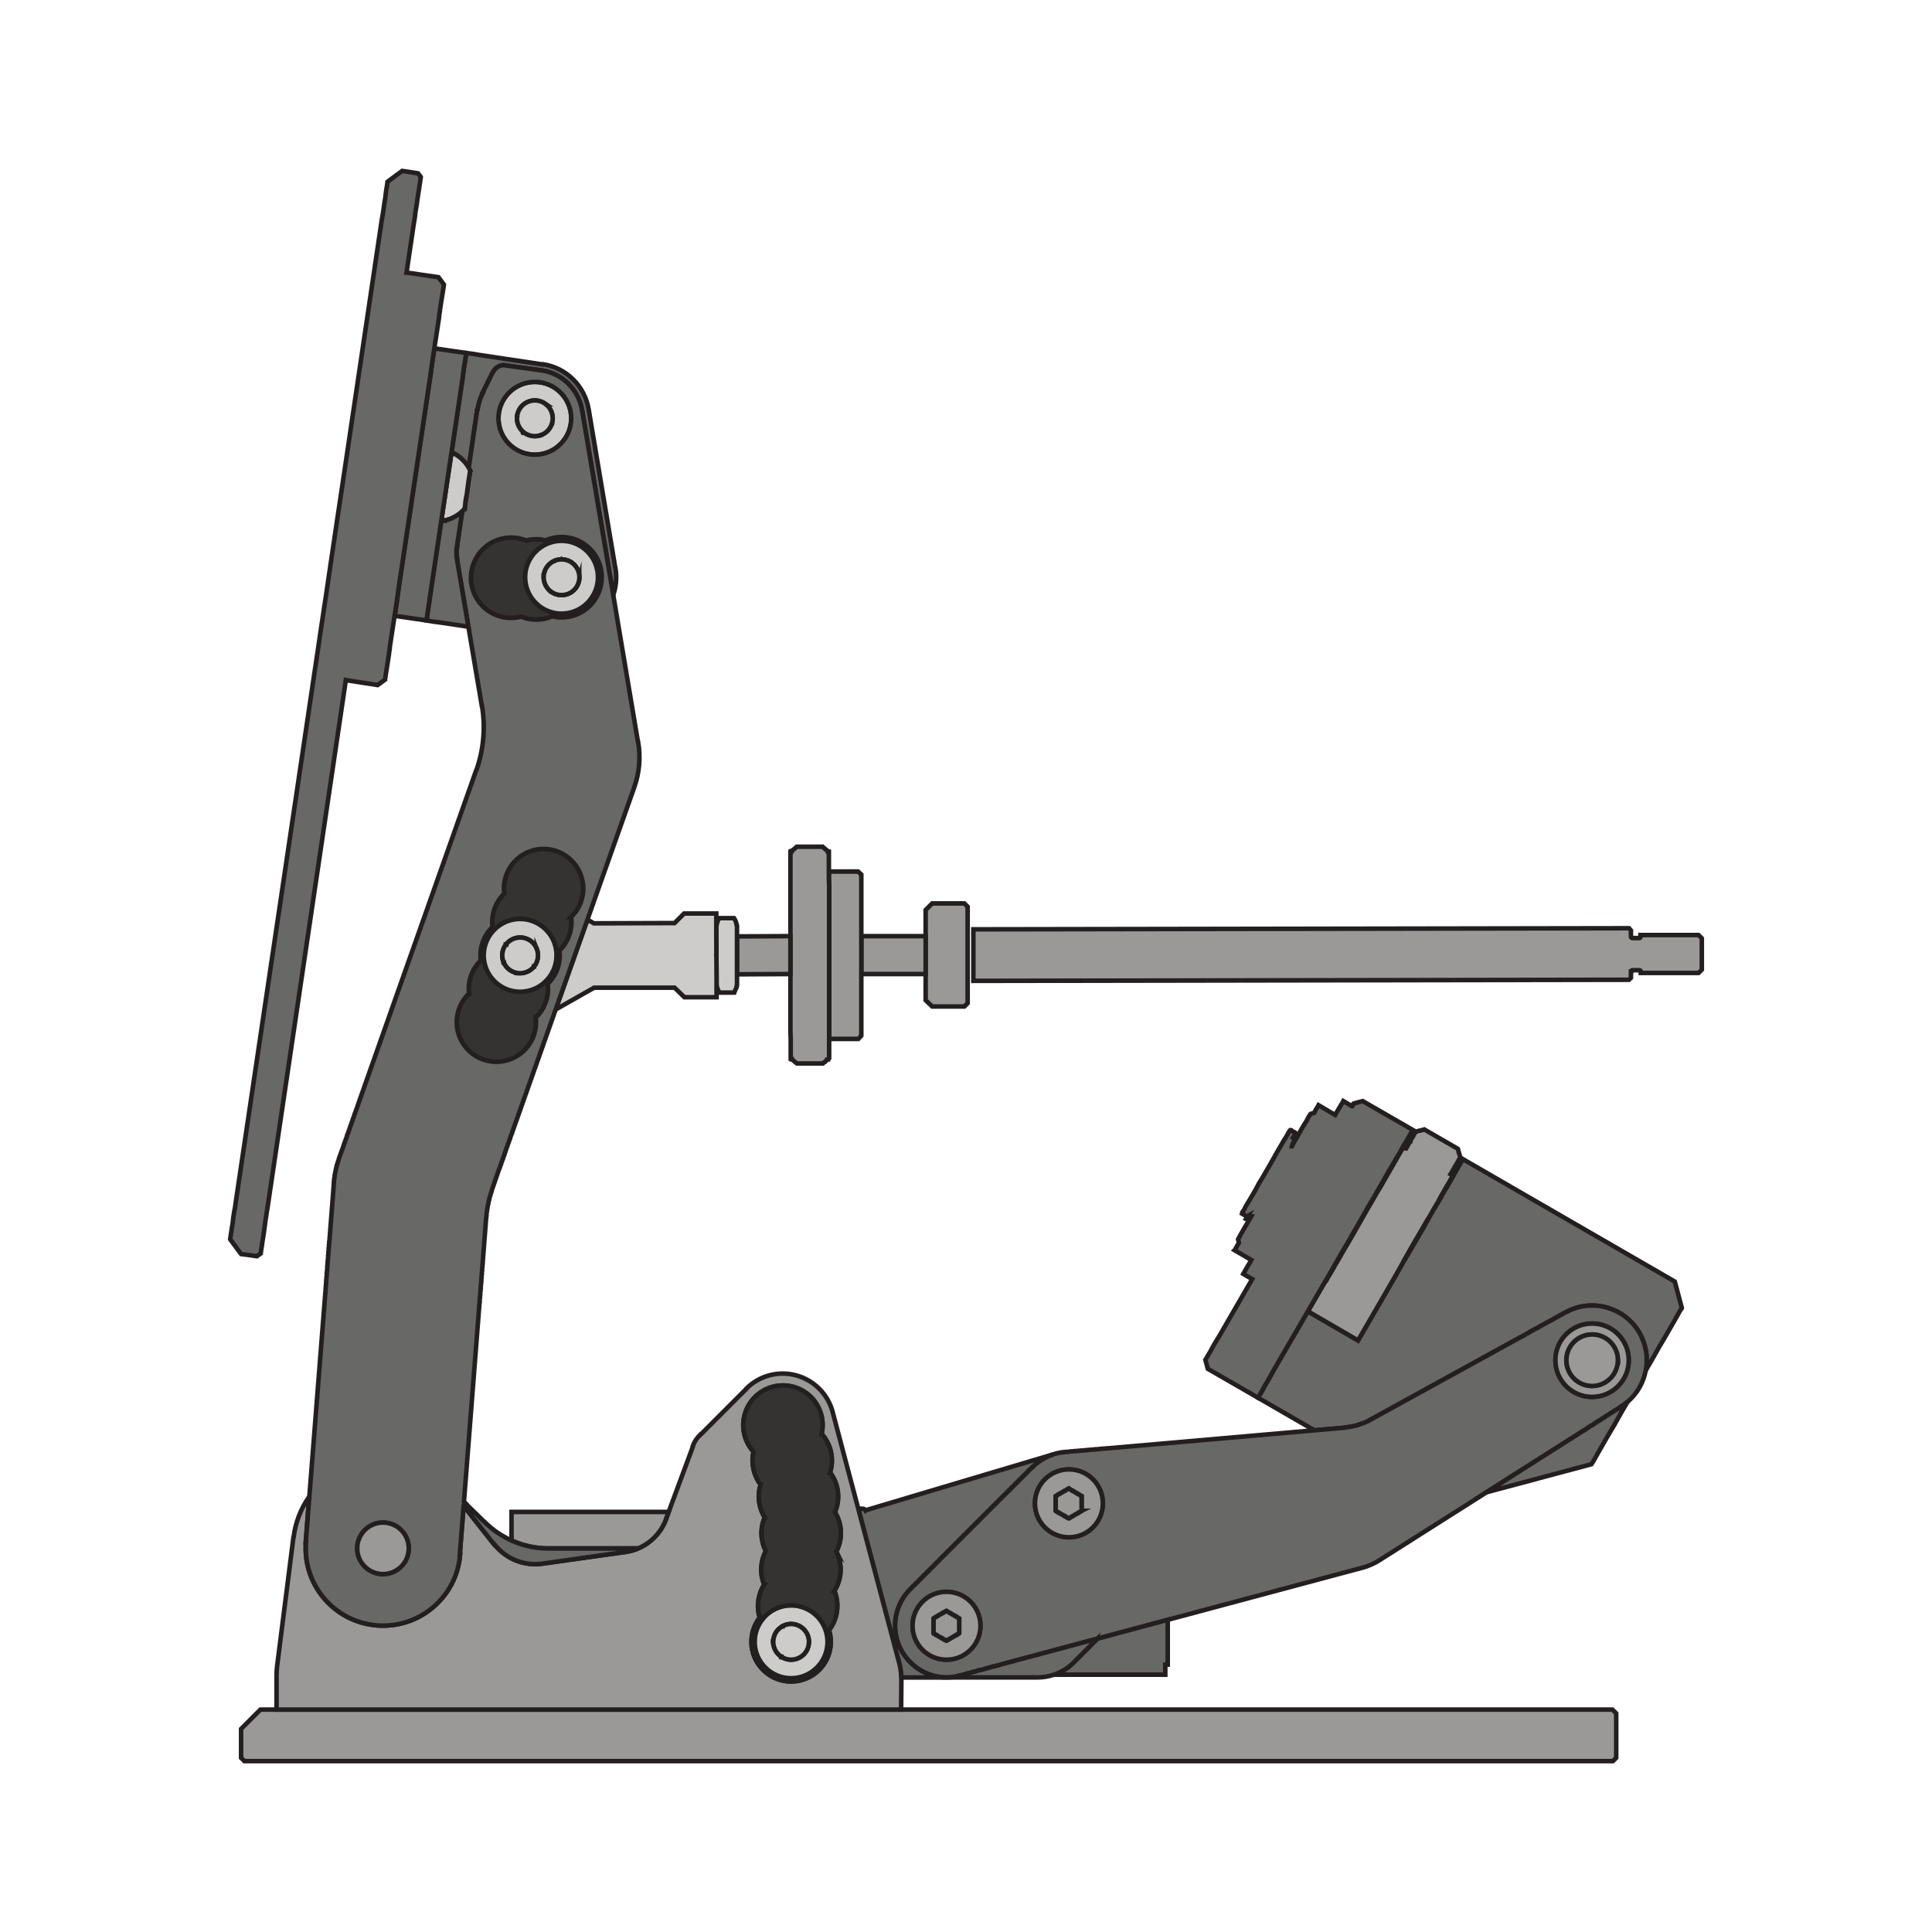 <?xml version="1.0" encoding="UTF-8"?>
<svg id="Layer_1" data-name="Layer 1" xmlns="http://www.w3.org/2000/svg" viewBox="0 0 425.2 425.2">
  <defs>
    <style>
      .cls-1 {
        fill: #343331;
      }

      .cls-1, .cls-2, .cls-3, .cls-4 {
        stroke: #231f20;
        stroke-miterlimit: 10;
      }

      .cls-2 {
        fill: #686866;
      }

      .cls-3 {
        fill: #cdccca;
      }

      .cls-4 {
        fill: #9a9998;
      }
    </style>
  </defs>
  <path class="cls-4" d="m374.54,213.29v.12l-.72.72h-12.72v-.36c-.02-.14-.13-.24-.27-.24h-1.59c-.14.02-.24.13-.24.27h-.06v1.41l-.42.42-144.3.24v-11.34l144.3-.24.42.48v1.4h0c.01.17.13.28.3.28h1.56c.11,0,.2-.06.24-.15v-.51h12.78l.72.72v6.78Z"/>
  <path class="cls-2" d="m342.86,289.79l-.24.12-.18.06-.18.12-.18.12-.24.12-.18.12-.24.12-.18.12-.18.06-.24.12-.18.12-.24.12-.24.12-.18.12-.24.12-.24.12-.18.12-.24.12-.24.12-.24.18-.24.12-.24.12-.24.12-.12.06-.12.06-.12.06-.06.06-.24.12-.24.12-.18.12-.18.12-.24.12-.18.12-.18.06-.18.12-.18.12-.18.12-.18.06-.18.12-.18.12-.18.06-33.18,18.24v.02c-.4.23-.83.43-1.26.61l-.06.03-.18.06-.18.06-.18.06-.18.06-.12.06-.18.06-.18.06-.18.06-.18.06-.18.06-.18.06h-.18l-.18.06-.18.06h-.12l-.13.04c-.49.09-.99.16-1.48.21l-.07.05-6.78.59v-.05l-12.36-7.14.06-.12.18-.3.3-.48.42-.72.48-.9.6-1.02.66-1.14.72-1.32,7.56-13.02.67.39.77.45,9.6,5.58,6.3-10.86,1.14-1.98,1.14-1.98,1-1.78.38-.68.96-1.62,1.2-2.04,1.2-2.04,1.14-1.98,1.08-1.98.42-.72.05-.09.61-1.05,1.08-1.74.42-.78.48-.9.9-1.5.84-1.44.59-1.07h0s.06-.13.06-.13l.66-1.08.48-.84.42-.72.3-.48.18-.3.06-.12,46.62,26.94,1.56,5.82-.06.12-.18.24-.3.48-.36.66-.48.84-.54.96-.66,1.14-.72,1.26-.84,1.44-.9,1.5-.9,1.62-.96,1.68-1.02,1.74h-.03c.44-2.33.19-4.8-.83-7.07-.18-.42-.4-.84-.64-1.25-1.6-2.7-4.09-4.55-6.89-5.38-2.99-.91-6.32-.65-9.26.97h.01s-.24.13-.24.13l-.18.06-.08.05-.1.07-.18.12-.18.12-.24.06-.18.12-.18.12-.18.12Z"/>
  <path class="cls-2" d="m361.38,294.48c1.02,2.27,1.27,4.74.83,7.07-.49,2.67-1.88,5.17-4.06,7.01-.41.34-.84.66-1.31.96h0s-.18.13-.18.13l-.18.12-.18.12-.18.12-.18.12-.18.12-.24.12-.18.12-.18.12-.18.12-.18.12-.18.12-.24.12-.18.12-.18.12-.18.12-.24.12-.18.12-.18.18-.24.12-.18.12-.18.12-.24.12-.18.18-.24.12-.24.12-.18.12-.24.18-.24.12-.24.18-.18.12-.24.18-.12.06-.12.06-.12.06-.12.06-.18.12-.07.05-.17.13-.18.12-.18.12-.18.12-.18.12-.18.12-.18.12-.18.06-.18.12-.18.12-.18.12-.18.12-.18.12-15.3,9.71-4.92,3.13-23.46,14.88v.02c-1.21.76-2.53,1.34-3.92,1.72h-.04l-42.73,11.44-15.47,4.15-2.76.73-18.36,4.92-.18.06-.18.06-.18.06-.18.06h-.18l-.18.06-.18.06-.18.06-.18.06h-.24l-.18.06-.18.06-.24.06-.18.06-.24.06-.18.06-.24.06-.18.06-.24.06-.18.06-.24.06-.18.06-.24.06h-.18l-.18.06-.24.06-.18.06-.18.06-.18.06-.24.06-.18.06h-.18l-.18.06-.18.06-.18.06-.18.06-.36.06-.36.12-.36.12-.36.06-.36.12-.34.06v.03c-.96.26-1.94.39-2.91.39h-.07c-1.93,0-3.82-.53-5.48-1.47-1.73-.98-3.21-2.42-4.26-4.23-.9-1.56-1.4-3.26-1.51-4.97-.2-3.18.93-6.38,3.29-8.75l.24-.2.24-.3.24-.24.3-.24.24-.3.3-.24.12-.12.12-.18.12-.12.18-.12.12-.18.12-.12.18-.12.12-.18.12-.12.18-.12.12-.18.18-.12.12-.18.12-.12.18-.18.18-.12.12-.18.18-.12.12-.18.18-.18.18-.12.12-.18.18-.12.12-.18.18-.12.12-.18.12-.12.18-.12.12-.18.12-.12.12-.12.18-.12.12-.12.12-.18.12-.12.12-.12,13.5-13.5.12-.12.12-.12.12-.12.18-.12.12-.18.12-.12.12-.12.18-.12.12-.18.12-.12.18-.12.12-.18.18-.12.12-.18.18-.12.12-.18.18-.18.18-.12.12-.18.18-.12.12-.18.18-.12.12-.18.18-.12.12-.18.18-.12.12-.18.12-.12.18-.12.12-.18.12-.12.18-.12.12-.18.12-.12.12-.12.18-.12.24-.3.3-.24.24-.3.24-.24.3-.24.13-.17.11-.13h.07c1.26-1.25,2.8-2.19,4.47-2.74l.26-.08c.75-.24,1.52-.39,2.31-.46v.02l.27-.04h.42l.36-.06.36-.06h.36l.36-.06h.6l.18-.06h.42l.18-.06h.6l.18-.06h.42l.24-.06h.42l.18-.06h.48l.24-.06h.42l.18-.06h.66l.18-.06h.36l.24-.06h.54l.18-.06h.36l45.54-3.97,6.78-.59.07-.05c.49-.05.99-.12,1.48-.21l.13-.04h.12l.18-.06.18-.06h.18l.18-.06.18-.06.18-.06.18-.06.18-.06.18-.06.12-.06.18-.06.18-.06.18-.06.18-.06.06-.03c.43-.18.86-.38,1.27-.61v-.02s33.17-18.24,33.17-18.24l.18-.06.18-.12.18-.12.18-.06.18-.12.18-.12.18-.12.18-.06.18-.12.24-.12.18-.12.18-.12.24-.12.24-.12.06-.06.12-.06.12-.06.12-.06.24-.12.24-.12.24-.12.24-.18.24-.12.24-.12.18-.12.24-.12.24-.12.18-.12.24-.12.24-.12.18-.12.24-.12.18-.06.18-.12.24-.12.18-.12.24-.12.18-.12.18-.12.18-.06.24-.12.18-.12.18-.12.18-.12.24-.06.18-.12.18-.12.1-.07.08-.05.18-.06.24-.12h-.01c2.94-1.63,6.27-1.89,9.26-.98,2.8.83,5.29,2.68,6.89,5.38.24.41.46.83.64,1.25Zm-10.99,12.95c4.46,0,8.07-3.61,8.07-8.07s-3.61-8.07-8.07-8.07-8.07,3.61-8.07,8.07,3.61,8.07,8.07,8.07Zm-107.67,23.43c0-4.13-3.34-7.47-7.47-7.47s-7.47,3.34-7.47,7.47,3.34,7.47,7.47,7.47,7.47-3.34,7.47-7.47Zm-26.94,26.94c0-4.13-3.34-7.47-7.47-7.47s-7.47,3.34-7.47,7.47,3.34,7.47,7.47,7.47,7.47-3.34,7.47-7.47Z"/>
  <path class="cls-4" d="m358.46,299.36c0,4.46-3.61,8.07-8.07,8.07s-8.07-3.61-8.07-8.07,3.61-8.07,8.07-8.07,8.07,3.61,8.07,8.07Zm-2.4.15v-.24h0c-.03-1.96-1.07-3.76-2.74-4.77-.06-.03-.12-.07-.18-.1,0,0-.01,0-.01-.01-1.71-.94-3.77-.94-5.48.01-.06.03-.12.06-.18.1,0,0-.01,0-.01,0-1.66,1.01-2.7,2.79-2.74,4.74v.2h0c.03,1.96,1.07,3.76,2.74,4.77.06.03.12.07.18.1h0c1.68.93,3.7.95,5.39.05.03-.02.06-.03.09-.05.06-.03.12-.06.18-.1h0l.02-.02c1.64-1,2.67-2.77,2.72-4.69Z"/>
  <path class="cls-2" d="m358.16,308.57l-1.02,1.74-.96,1.68-.9,1.62-.9,1.5-.84,1.44-.72,1.26-.66,1.14-.54.96-.48.84-.36.66-.3.48-.18.24-.06.12-23.1,6.18,4.92-3.13,15.3-9.71.18-.12.18-.12.18-.12.18-.12.18-.12.18-.06.18-.12.18-.12.18-.12.18-.12.18-.12.18-.12.17-.13.07-.05.18-.12.12-.06.12-.06.12-.06.12-.06.24-.18.18-.12.24-.18.24-.12.24-.18.18-.12.24-.12.24-.12.18-.18.24-.12.18-.12.18-.12.24-.12.18-.18.18-.12.24-.12.18-.12.18-.12.18-.12.24-.12.18-.12.18-.12.18-.12.18-.12.18-.12.24-.12.18-.12.18-.12.18-.12.18-.12.18-.12.18-.12h0c.47-.31.9-.63,1.31-.97h.01Z"/>
  <path class="cls-4" d="m356.06,299.47v.04c-.05,1.92-1.08,3.69-2.72,4.69l-.02.02h0c-.06.04-.12.07-.18.1-.03.02-.06.03-.09.05-1.69.9-3.71.88-5.39-.04h0s0-.01,0-.01c-.06-.03-.12-.07-.18-.1-1.67-1.01-2.71-2.81-2.74-4.76h0v-.21c.04-1.95,1.08-3.73,2.74-4.74,0,0,.01,0,.01,0,.06-.04.12-.07.18-.1,1.71-.95,3.77-.95,5.48-.01,0,.01.01.01.01.01.06.03.12.07.18.1,1.67,1.01,2.71,2.81,2.74,4.76h0v.21Z"/>
  <polygon class="cls-4" points="355.7 377.09 355.7 386.87 354.98 387.59 354.86 387.59 354.5 387.59 353.9 387.59 353.06 387.59 352.04 387.59 350.9 387.59 349.58 387.59 348.14 387.59 346.58 387.59 345.08 387.59 299.72 387.59 298.1 387.59 296.54 387.59 295.04 387.59 293.66 387.59 292.46 387.59 291.44 387.59 290.66 387.59 289.82 387.59 288.74 387.59 287.54 387.59 286.16 387.59 284.6 387.59 282.98 387.59 281.24 387.59 279.44 387.59 277.64 387.59 211.16 387.59 209.36 387.59 207.56 387.59 205.88 387.59 204.2 387.59 202.7 387.59 201.32 387.59 200.06 387.59 199.04 387.59 198.14 387.59 197.36 387.59 196.34 387.59 195.14 387.59 193.82 387.59 192.32 387.59 190.76 387.59 189.14 387.59 143.78 387.59 142.16 387.59 140.6 387.59 139.1 387.59 137.78 387.59 136.52 387.59 135.56 387.59 134.78 387.59 133.88 387.59 132.86 387.59 131.6 387.59 130.22 387.59 128.72 387.59 127.04 387.59 125.3 387.59 123.56 387.59 121.7 387.59 63.68 387.59 62.12 387.59 60.62 387.59 59.18 387.59 57.86 387.59 56.66 387.59 55.64 387.59 54.86 387.59 54.26 387.59 53.9 387.59 53.78 387.59 53.06 386.87 53.06 380.51 57.32 376.25 57.44 376.25 57.8 376.25 58.4 376.25 59.18 376.25 60.14 376.25 60.86 376.25 61.28 376.25 62.3 376.25 62.42 376.25 63.68 376.25 118.16 376.25 120.08 376.25 122 376.25 123.86 376.25 125.66 376.25 127.34 376.25 128.96 376.25 130.4 376.25 131.72 376.25 132.86 376.25 133.88 376.25 134.66 376.25 135.26 376.25 136.1 376.25 137.12 376.25 138.26 376.25 139.52 376.25 140.9 376.25 142.34 376.25 143.78 376.25 189.14 376.25 190.58 376.25 192.02 376.25 193.4 376.25 194.66 376.25 195.8 376.25 196.82 376.25 196.94 376.25 197.6 376.25 198.26 376.25 198.32 376.25 198.92 376.25 199.04 376.25 200.06 376.25 201.2 376.25 202.52 376.25 203.96 376.25 205.58 376.25 207.26 376.25 209.06 376.25 210.92 376.25 212.84 376.25 214.76 376.25 274.04 376.25 275.96 376.25 277.88 376.25 279.74 376.25 281.54 376.25 283.28 376.25 284.84 376.25 286.34 376.25 287.66 376.25 288.8 376.25 289.76 376.25 290.6 376.25 291.2 376.25 292.04 376.25 293 376.25 294.14 376.25 295.46 376.25 296.78 376.25 298.22 376.25 299.72 376.25 345.08 376.25 346.58 376.25 348.08 376.25 349.52 376.25 350.78 376.25 351.98 376.25 352.94 376.25 353.78 376.25 354.38 376.25 354.74 376.25 354.86 376.25 355.7 377.09"/>
  <polygon class="cls-4" points="321.2 254.03 321.38 254.75 321.32 254.87 321.08 255.23 320.72 255.89 320.24 256.73 320.22 256.76 320.18 256.79 320.18 256.83 320.17 256.85 319.64 257.75 319.24 258.42 319.81 258.77 319.81 258.78 319.76 258.83 319.58 259.13 319.28 259.61 318.92 260.27 318.44 261.05 317.9 262.01 317.24 263.15 316.95 263.69 316.94 263.69 316.52 264.47 315.68 265.85 314.89 267.26 314.84 267.35 314.42 268.07 313.88 268.97 312.92 270.65 311.9 272.39 310.88 274.13 309.86 275.93 308.84 277.73 308.46 278.41 307.46 280.19 306.32 282.17 305.18 284.15 298.88 295.01 289.28 289.43 288.51 288.98 287.84 288.59 291.74 281.87 291.85 281.87 291.86 281.87 292.28 281.09 293.12 279.71 293.96 278.21 294.92 276.59 295.88 274.91 296.9 273.17 297.92 271.43 298.94 269.63 299.96 267.83 300.98 266.03 302 264.29 302.96 262.61 303.92 261.05 304.76 259.55 305.6 258.11 306.32 256.85 306.98 255.71 307.52 254.75 308 253.91 308.36 253.31 308.66 252.83 308.84 252.53 308.9 252.47 309.44 252.77 309.45 252.77 309.86 252.05 310.34 251.15 310.4 251.15 310.4 251.09 310.4 251.03 310.94 250.19 311.24 249.59 311.48 249.23 311.54 249.11 312.26 248.87 312.38 248.87 312.56 248.81 312.68 248.81 312.86 248.75 312.98 248.69 313.16 248.69 313.34 248.63 313.46 248.57 320.84 252.83 320.9 253.01 320.96 253.19 320.96 253.31 321.02 253.49 321.08 253.61 321.08 253.79 321.14 253.91 321.2 254.03"/>
  <polygon class="cls-2" points="319.81 258.78 319.22 259.85 318.38 261.29 317.48 262.79 317 263.69 316.95 263.69 317.24 263.15 317.9 262.01 318.44 261.05 318.92 260.27 319.28 259.61 319.58 259.13 319.76 258.83 319.81 258.78"/>
  <polygon class="cls-2" points="314.42 268.07 313.34 270.05 312.2 272.03 311 274.07 309.8 276.11 308.84 277.73 309.86 275.93 310.88 274.13 311.9 272.39 312.92 270.65 313.88 268.97 314.42 268.07"/>
  <path class="cls-2" d="m310.94,248.69l-.06.12-.18.3-.3.48-.42.72-.48.9-.66,1.02-.66,1.26-.84,1.38-.9,1.56-.96,1.62-1.02,1.8-1.08,1.86-1.08,1.92-1.2,1.98-1.14,2.04-1.2,2.1-1.2,2.04-1.14,2.04-1.2,1.98-1.08,1.92-2.4,4.14-3.9,6.72-7.56,13.02-.72,1.32-.66,1.14-.6,1.02-.48.9-.42.72-.3.48-.18.3-.06.12-11.04-6.36-.54-1.98.06-.12.24-.36.3-.54.48-.78.54-1.02.66-1.14.78-1.26,7.25-12.54h0s-1.97-1.14-1.97-1.14l.06-.12.18-.3.3-.54.42-.72.54-.9.27-.49-3.69-2.15.06-.06.18-.3.3-.54.36-.66.05-.09-.17-.75.06-.12.18-.3.24-.48.42-.72.48-.84.6-1.02.72-1.2.19-.35h-.01s-.72.71-.72.71l-.42-.18.18-.3.16-.26c-.05.03-.1.03-.15,0v.02s-.99-.57-.99-.57l.03-.05c-.05-.03-.08-.09-.06-.16h-.01v-.06l.18-.3.3-.42.3-.66.48-.78.54-.9.6-1.02.66-1.14.66-1.26.78-1.26.72-1.26.78-1.32.72-1.26.66-1.2.66-1.14.6-1.02.54-.96.48-.72.36-.66.24-.42.18-.3.06-.06.02-.05c.03-.06.1-.08.17-.06v.05s.95.54.95.54l.05-.04c.07.04.09.13.05.21h-.04s-.06.13-.06.13l-.12.24-.3.48-.04.07.4.23v.12l-.06.06v.12l-.06.06v.12l-.06.06v.12l-.06.06v.06l-.06.06v.06l-.06.06v.12l-.06.06-.06.06v.12l-.06.06-.06.12-.06.12v.06h.01l.65-1.2.78-1.32h0s.66-1.2.66-1.2l.6-1.02.54-.84.36-.72.3-.48.18-.3.06-.06.78-.24h.02s.04-.06.04-.06l.36-.72.3-.48.18-.3.06-.12,3.66,2.16.3-.54.54-.9.42-.72.3-.48.18-.3.06-.12,1.92,1.14h.02s.16-.24.16-.24l.12-.3.06-.06,1.98-.54,11.04,6.36Z"/>
  <path class="cls-2" d="m257,356.51v9.84h-.54v2.22h-24.5c1.41-.47,2.72-1.23,3.85-2.23.19-.16.37-.32.54-.5v-.03s.19-.18.19-.18l4.98-4.98h0s15.47-4.16,15.47-4.16v.02Z"/>
  <path class="cls-2" d="m241.52,360.64h0s-4.98,4.99-4.98,4.99l-.18.18v.03c-.18.18-.36.34-.55.5-1.13,1-2.44,1.76-3.85,2.23-1.15.39-2.37.6-3.61.6h-20.02c.97,0,1.95-.13,2.92-.39v-.03s.33-.06.33-.06l.36-.12.36-.06.36-.12.36-.12.36-.06.18-.06.18-.06.18-.06.18-.06h.18l.18-.06.24-.06.18-.06.18-.06.18-.06.24-.06.18-.06h.18l.24-.06.18-.06.24-.06.18-.06.24-.06.18-.06.24-.06.18-.06.24-.06.18-.06.24-.06.18-.06.18-.06h.24l.18-.06.18-.06.18-.06.18-.06h.18l.18-.06.18-.06.18-.06.18-.06,18.36-4.92,2.76-.73Z"/>
  <path class="cls-4" d="m235.25,323.39c4.13,0,7.47,3.34,7.47,7.47s-3.34,7.47-7.47,7.47-7.47-3.34-7.47-7.47,3.34-7.47,7.47-7.47Zm2.79,9.12v-3.24l-.12-.06-.06-.06-.12-.06-.12-.06-.06-.06-.12-.06-.06-.06-.12-.06h-.06l-.06-.06-.12-.06-.06-.06-.18-.06-.18-.12-.12-.12-.18-.06-.12-.06-.06-.06-.06-.06h-.12l-.06-.06-.12-.06-.06-.06-.12-.06-.06-.06-.12-.06-.12-.06-.06-.06-.12.06-.12.06-.06.06-.12.06-.06.06-.12.06-.06.06-.12.06h-.06l-.12.06-.06.06-.06.06-.18.06-.18.12-.18.12-.12.06-.12.06-.06.06-.12.06h-.06l-.12.06-.06.06-.12.06-.06.06-.12.06-.06.06-.12.06-.04.02-.08.04v3.06h0v.18l.12.06h.02s.1.06.1.06l.06.06.12.06.06.06.12.06.06.06h.12l.06.06.12.06.06.06.12.06.12.06.18.12.18.06.18.12.06.06.06.06h.12l.06.06.12.06.06.06.12.06.06.06.12.06.06.06h.12l.12.06.06-.06h.12l.12-.06.06-.06.12-.06.06-.06.12-.06.06-.06.12-.06h.06l.06-.06.12-.06.18-.12.12-.06.18-.12.18-.06.06-.06.12-.06.06-.06.06-.06h.12l.06-.06.12-.06.06-.06.12-.06.12-.06.06-.06.12-.06Z"/>
  <path class="cls-4" d="m238.04,332.39v.12l-.12.06-.06.06-.12.06-.12.06-.06.06-.12.06-.06.06h-.12l-.06.06-.06.06-.12.06-.06.06-.18.06-.18.12-.12.06-.18.12-.12.06-.06.06h-.06l-.12.06-.06.06-.12.06-.06.06-.12.06-.06.06-.12.06h-.12l-.06.06-.12-.06h-.12l-.06-.06-.12-.06-.06-.06-.12-.06-.06-.06-.12-.06-.06-.06h-.12l-.06-.06-.06-.06-.18-.12-.18-.06-.18-.12-.12-.06-.12-.06-.06-.06-.12-.06-.06-.06h-.12l-.06-.06-.12-.06-.06-.06-.12-.06-.06-.06-.1-.05h-.01s-.03-.05-.05-.08h0c-.03-.06-.06-.11-.08-.16h0v-2.95c.02-.06.05-.11.08-.16l.04-.02.12-.06.06-.06.12-.06.06-.06.12-.06.06-.06.12-.06h.06l.12-.06.06-.06.12-.06.12-.06.18-.12.18-.12.18-.06.06-.06.06-.06.12-.06h.06l.12-.06.06-.06.12-.06.06-.06.12-.06.06-.06.12-.06.12-.06.06.06.12.06.12.06.06.06.12.06.06.06.12.06.06.06h.12l.06.06.06.06.12.06.18.06.12.12.18.12.18.06.06.06.12.06.06.06h.06l.12.06.06.06.12.06.06.06.12.06.12.06.06.06.12.06v3.12Z"/>
  <path class="cls-2" d="m190.49,332.39l41.23-12.28c-1.67.55-3.21,1.49-4.47,2.75h-.07s-.11.12-.11.12l-.13.17-.3.24-.24.24-.24.3-.3.24-.24.3-.18.12-.12.12-.12.12-.12.18-.18.12-.12.12-.12.18-.18.12-.12.12-.12.18-.18.12-.12.18-.18.12-.12.18-.18.12-.12.18-.18.12-.12.18-.18.12-.18.18-.12.18-.18.12-.12.18-.18.12-.12.18-.18.12-.12.12-.12.18-.18.12-.12.12-.12.12-.12.18-.18.12-.12.12-.12.12-.12.12-13.5,13.5-.12.12-.12.12-.12.18-.12.12-.18.12-.12.12-.12.12-.12.18-.18.12-.12.12-.12.18-.18.12-.12.18-.18.12-.12.18-.18.12-.18.18-.12.18-.18.12-.12.18-.18.12-.18.18-.12.12-.12.18-.18.12-.12.18-.18.12-.12.12-.12.18-.18.12-.12.12-.12.18-.18.12-.12.12-.12.18-.12.12-.3.24-.24.3-.3.24-.24.24-.24.3-.24.2c-2.36,2.37-3.49,5.57-3.29,8.75.11,1.71.61,3.41,1.51,4.97,1.05,1.81,2.53,3.25,4.26,4.23,1.66.94,3.55,1.46,5.48,1.47h-9.91c-.01-.48-.05-.97-.11-1.44-.1-.73-.24-1.46-.43-2.17h-.03s-8.32-31.38-8.32-31.38l-.36-1.37-.02-.06-.19-.72h1c.25,0,.48.14.6.36Z"/>
  <path class="cls-4" d="m208.31,350.33c4.13,0,7.47,3.34,7.47,7.47s-3.34,7.47-7.47,7.47-7.47-3.34-7.47-7.47,3.34-7.47,7.47-7.47Zm2.79,9.12v-3.24l-.12-.06-.06-.06-.12-.06-.06-.06-.12-.06-.06-.06-.12-.06-.06-.06-.12-.06h-.06l-.12-.06-.06-.06-.18-.12-.18-.06-.12-.12-.18-.06-.06-.06-.12-.06-.06-.06-.12-.06h-.06l-.12-.06-.06-.06-.12-.06-.06-.06-.12-.06-.06-.06-.12-.06-.12.06-.06.06-.12.06-.12.06-.06.06-.12.06-.06.06h-.12l-.06.06-.06.06-.12.06-.06.06-.18.06-.18.12-.18.06-.12.12-.12.06-.06.06h-.06l-.12.06-.06.06-.12.06-.06.06-.12.06-.06.06-.12.06-.12.06-.06.06v3.18h0v.06l.06.06h.02s.1.06.1.06l.12.06.06.06.12.06.06.06h.12l.06.06.12.06.06.06.06.06.12.06.12.06.18.12.18.06.18.12.06.06.12.06h.06l.06.06.12.06.06.06.12.06.06.06.12.06h.12l.06.06.12.06.12-.06.06-.06h.12l.06-.06.12-.06.06-.06.12-.06.06-.06.12-.06h.06l.12-.06.06-.06.18-.12.12-.06.18-.12.18-.06.06-.06.12-.06.06-.06.12-.06.06-.06h.12l.06-.06.12-.06.06-.06.12-.06.06-.06.12-.06Z"/>
  <polygon class="cls-4" points="212.96 220.73 212.96 220.79 212.24 221.51 205.16 221.51 203.72 220.13 203.72 220.01 203.72 219.65 203.72 219.05 203.72 218.21 203.72 217.19 203.72 216.05 203.72 214.67 203.72 214.37 203.72 213.23 203.72 211.73 203.72 210.17 203.72 208.61 203.72 207.11 203.72 206.03 203.72 205.67 203.72 204.35 203.72 203.15 203.72 202.19 203.72 201.35 203.72 200.75 203.72 200.39 203.72 200.27 205.16 198.83 212.24 198.83 212.96 199.55 212.96 199.67 212.96 199.97 212.96 200.51 212.96 201.23 212.96 201.89 212.96 202.13 212.96 203.21 212.96 204.41 212.96 205.79 212.96 207.17 212.96 208.67 212.96 210.17 212.96 211.67 212.96 213.17 212.96 214.61 212.96 215.93 212.96 217.13 212.96 218.21 212.96 219.11 212.96 219.83 212.96 220.37 212.96 220.73"/>
  <path class="cls-4" d="m211.1,359.33v.12l-.12.06-.06.06-.12.06-.06.06-.12.06-.06.06h-.12l-.06.06-.12.06-.06.06-.12.06-.06.06-.18.06-.18.12-.12.06-.18.12-.06.06-.12.06h-.06l-.12.06-.06.06-.12.06-.06.06-.12.06-.06.06h-.12l-.06.06-.12.06-.12-.06-.06-.06h-.12l-.12-.06-.06-.06-.12-.06-.06-.06-.12-.06-.06-.06h-.06l-.12-.06-.06-.06-.18-.12-.18-.06-.18-.12-.12-.06-.12-.06-.06-.06-.06-.06-.12-.06-.06-.06h-.12l-.06-.06-.12-.06-.06-.06-.12-.06-.1-.05h-.01s-.03-.05-.05-.08h0s-.02-.03-.02-.04h0v-3.19l.06-.06.12-.06.12-.06.06-.06.12-.06.06-.06.12-.06.06-.06.12-.06h.06l.06-.06.12-.06.12-.12.18-.06.18-.12.18-.06.06-.06.12-.06.06-.06.06-.06h.12l.06-.06.12-.06.06-.06.12-.06.12-.06.06-.06.12-.06.12.06.06.06.12.06.06.06.12.06.06.06.12.06h.06l.12.06.06.06.12.06.06.06.18.06.12.12.18.06.18.12.06.06.12.06h.06l.12.06.06.06.12.06.06.06.12.06.06.06.12.06.06.06.12.06v3.12Z"/>
  <polygon class="cls-4" points="203.72 213.23 203.72 214.37 189.56 214.37 189.56 214.13 189.56 212.21 189.56 210.23 189.56 208.25 189.56 206.27 189.56 206.03 203.72 206.03 203.72 207.11 203.72 208.61 203.72 210.17 203.72 211.73 203.72 213.23"/>
  <polygon class="cls-4" points="189.56 227.81 189.56 227.93 188.9 228.65 182.48 228.65 182.48 228.59 182.48 227.09 182.48 225.41 182.48 223.55 182.48 221.57 182.48 219.47 182.48 217.25 182.48 214.91 182.48 212.57 182.48 210.23 182.48 207.83 182.48 205.49 182.48 203.21 182.48 200.99 182.48 198.89 182.48 196.91 182.48 195.05 182.42 193.37 182.42 191.87 182.42 191.81 188.84 191.81 189.56 192.47 189.56 192.59 189.56 192.95 189.56 193.49 189.56 194.27 189.56 195.23 189.56 196.37 189.56 197.69 189.56 199.13 189.56 200.81 189.56 202.49 189.56 204.35 189.56 206.03 189.56 206.27 189.56 208.25 189.56 210.23 189.56 212.21 189.56 214.13 189.56 214.37 189.56 216.05 189.56 217.91 189.56 219.65 189.56 221.27 189.56 222.71 189.56 224.09 189.56 225.23 189.56 226.19 189.56 226.91 189.56 227.51 189.56 227.81"/>
  <path class="cls-4" d="m198.35,369.17c-.01-.48-.05-.97-.11-1.44-.1-.73-.24-1.46-.43-2.17h-.03s-8.32-31.38-8.32-31.38l-.36-1.37-.02-.06-.19-.72-3.61-13.61-1.93-7.3-.09-.33v-.03c-1.04-3.91-4.1-6.99-8.01-8.06-3.92-1.07-8.09.03-10.96,2.88v.05s-10.19,10.2-10.19,10.2l-.04-.04c-.73.72-1.28,1.59-1.62,2.54l.04.08-5.32,14.34-.56,1.5h.03c-1.1,3.01-3.39,5.37-6.26,6.56-.88.38-1.81.63-2.78.77h-.05s-4.68.65-4.68.65l-13.54,1.91s-.05.01-.08.01c-3.98.52-7.96-1.11-10.44-4.29l-.06.03-2.94-3.72h0s-3.78-4.8-3.78-4.8l-.16,2.1-.68,8.64h.07c-.75,9.36-8.93,16.34-18.28,15.61-9.37-.73-16.37-8.92-15.64-18.28h-.05l.55-7.02.24-3.07c-1.86,2.66-3.05,5.72-3.45,8.94l-.04.04-3.59,28.33s0,.03-.01.05c-.08.68-.12,1.38-.12,2.07v7.47h137.46l.06-6.33c0-.25-.01-.5-.03-.75Zm-14.29-27.67c1.39,2.75,1.23,6.04-.44,8.63h.02c1.17,2.9.71,6.18-1.19,8.64h.01c1.21,3.97-.52,8.23-4.15,10.22s-8.16,1.16-10.84-1.99c-2.68-3.12-2.79-7.7-.29-10.97.01-.01.02-.03.03-.04h-.01c-.75-2.46-.38-5.11,1-7.26h-.02c-.97-2.4-.83-5.09.37-7.37-1.17-2.29-1.27-4.98-.27-7.35h.05v-.02c-1.36-2.17-1.7-4.81-.92-7.25v-.03h-.03c-1.54-2.05-2.1-4.67-1.55-7.17,0,0,.01-.03.01-.04h-.01c-2.77-3.08-3.01-7.68-.56-11.02,2.45-3.34,6.9-4.5,10.67-2.78,2.57,1.17,4.33,3.46,4.9,6.08.27,1.22.27,2.51-.02,3.8h.01s.01.02.02.03c.91,1.01,1.56,2.21,1.91,3.48.45,1.61.43,3.35-.09,5h.03c1.87,2.49,2.28,5.79,1.08,8.66l-.05.02h0c1.65,2.65,1.77,5.95.32,8.71t.01.02Z"/>
  <path class="cls-1" d="m183.73,332.78c1.65,2.64,1.77,5.94.32,8.7t.01.02c1.39,2.75,1.23,6.04-.44,8.63h.02c1.17,2.9.71,6.18-1.19,8.64h.01c1.21,3.97-.52,8.23-4.15,10.22s-8.16,1.16-10.84-1.99c-2.68-3.12-2.79-7.7-.29-10.97.01-.01.02-.03.03-.04h-.01c-.75-2.46-.38-5.11,1-7.26h-.02c-.97-2.4-.83-5.09.37-7.37-1.17-2.29-1.27-4.98-.27-7.35h.05v-.02c-1.36-2.17-1.7-4.81-.92-7.25v-.03h-.03c-1.54-2.05-2.1-4.67-1.55-7.17,0-.01,0-.03,0-.04h0c-2.77-3.08-3.01-7.68-.56-11.02s6.9-4.5,10.67-2.78c2.57,1.17,4.33,3.46,4.9,6.08.27,1.22.27,2.51-.02,3.8h.01s0,.02.02.03c.91,1.01,1.56,2.21,1.91,3.48.45,1.61.43,3.35-.09,5h.03c1.87,2.49,2.28,5.79,1.08,8.66l-.05.02h0Zm-1.61,28.56c0-.93-.16-1.83-.46-2.66-.44-1.26-1.19-2.38-2.16-3.26-1.42-1.3-3.31-2.09-5.39-2.09-1.05,0-2.06.2-2.97.58-1.23.48-2.31,1.27-3.15,2.27-1.18,1.39-1.89,3.19-1.89,5.16,0,4.42,3.59,8.01,8.01,8.01s8.01-3.59,8.01-8.01Z"/>
  <polygon class="cls-4" points="182.48 232.79 182.48 232.91 182.42 232.97 182.36 233.03 182.3 233.03 182.24 233.09 182.24 233.15 182.18 233.15 182.12 233.21 182.06 233.21 182.06 233.27 182 233.33 181.88 233.39 181.76 233.51 181.64 233.63 181.52 233.75 181.34 233.81 181.22 233.93 181.1 234.05 175.4 234.05 175.28 233.93 175.16 233.87 174.98 233.75 174.86 233.63 174.74 233.51 174.62 233.39 174.5 233.33 174.44 233.27 174.38 233.21 174.32 233.15 174.26 233.15 174.26 233.09 174.2 233.09 174.14 233.03 174.08 232.97 174.02 232.97 174.02 232.91 174.02 232.79 174.02 232.43 174.02 231.77 174.02 230.93 174.02 229.85 174.02 228.59 173.96 227.09 173.96 225.41 173.96 223.55 173.96 221.57 173.96 219.47 173.96 217.25 173.96 214.97 173.96 214.37 173.96 212.57 173.96 210.23 173.96 207.83 173.96 206.03 173.96 205.49 173.96 203.21 173.96 200.99 173.96 198.89 173.96 196.91 173.96 195.05 173.96 193.37 173.96 191.87 173.96 190.61 173.96 189.53 173.96 188.63 173.96 188.03 173.96 187.67 173.96 187.55 173.96 187.49 174.02 187.49 174.08 187.43 174.14 187.37 174.2 187.37 174.2 187.31 174.26 187.31 174.32 187.25 174.38 187.19 174.44 187.13 174.56 187.01 174.68 186.95 174.8 186.83 174.92 186.71 175.1 186.59 175.22 186.47 175.34 186.35 181.04 186.35 181.16 186.47 181.28 186.59 181.46 186.71 181.58 186.83 181.7 186.95 181.82 187.01 181.94 187.13 182 187.19 182.06 187.25 182.12 187.25 182.18 187.31 182.18 187.37 182.24 187.37 182.3 187.43 182.36 187.43 182.36 187.49 182.42 187.49 182.42 187.55 182.42 187.67 182.42 188.03 182.42 188.63 182.42 189.47 182.42 190.55 182.42 191.81 182.42 191.87 182.42 193.37 182.48 195.05 182.48 196.91 182.48 198.89 182.48 200.99 182.48 203.21 182.48 205.49 182.48 207.83 182.48 210.23 182.48 212.57 182.48 214.91 182.48 217.25 182.48 219.47 182.48 221.57 182.48 223.55 182.48 225.41 182.48 227.09 182.48 228.59 182.48 228.65 182.48 229.85 182.48 230.93 182.48 231.77 182.48 232.43 182.48 232.79"/>
  <path class="cls-3" d="m181.66,358.68c.3.83.46,1.73.46,2.66,0,4.42-3.59,8.01-8.01,8.01s-8.01-3.59-8.01-8.01c0-1.97.71-3.77,1.89-5.16.84-1,1.92-1.79,3.15-2.27.91-.38,1.92-.58,2.97-.58,2.08,0,3.97.79,5.39,2.09.97.88,1.72,2,2.16,3.26Zm-3.63,2.75s.01-.06.01-.09c0-1.37-.72-2.65-1.9-3.35-.02-.02-.05-.04-.07-.05-1.18-.69-2.63-.71-3.83-.05h-.02s-.05.03-.07.05h-.01s-.04.01-.04.01l-.04.05h-.01s-.01,0-.02.02c-1.09.67-1.77,1.83-1.84,3.1h-.01v.19h-.06v.06l.06.06v.12h.01v.02c.07,1.22.71,2.34,1.73,3.01v.03h.04s.01.02.02.02v.04h.06v.06h.06l.06.06h.09c1.16.64,2.56.64,3.73,0h.02s.05-.03.07-.05h.01c1.19-.69,1.93-1.95,1.95-3.31Z"/>
  <path class="cls-3" d="m178.04,361.34s0,.06-.01.09c-.02,1.36-.76,2.62-1.95,3.31h-.01s-.05.03-.07.04c0,.01-.01.01-.02.01-1.17.64-2.57.64-3.73,0-.03-.01-.07-.03-.1-.05-.04-.02-.07-.04-.11-.07-.02,0-.04-.02-.06-.04v-.02h-.02s-.03,0-.04-.03c-1.02-.67-1.66-1.79-1.73-3.01h0s-.01-.06-.01-.08v-.3s0-.05.01-.07c.07-1.27.75-2.43,1.84-3.1.01-.01.01-.02.02-.01h.01s.05-.05.08-.06h.08v-.05s.01-.01.02-.01c1.2-.66,2.65-.64,3.83.05.02.01.05.03.07.05,1.18.7,1.9,1.98,1.9,3.35Z"/>
  <polygon class="cls-4" points="173.96 212.57 173.96 214.37 162.2 214.43 162.2 213.77 162.2 212.69 162.2 211.49 162.2 210.95 162.2 210.71 162.2 210.47 162.2 210.23 162.2 209.99 162.2 209.75 162.2 209.51 162.2 209.03 162.2 207.83 162.2 206.69 162.2 206.09 173.96 206.03 173.96 207.83 173.96 210.23 173.96 212.57"/>
  <polygon class="cls-3" points="162.2 216.71 162.2 216.83 162.14 216.95 162.14 217.13 162.08 217.25 162.08 217.37 162.02 217.49 161.96 217.61 161.9 217.73 161.84 217.85 161.78 218.03 161.72 218.15 161.66 218.27 161.6 218.45 158.3 218.45 158.24 218.27 158.18 218.15 158.1 218.07 158.03 217.93 158 217.85 157.94 217.73 157.94 217.61 157.88 217.49 157.82 217.37 157.76 217.25 157.76 217.13 157.76 217.01 157.7 216.89 157.7 216.77 157.7 216.65 157.7 216.53 157.7 216.41 157.7 216.29 157.7 216.17 157.7 216.05 157.7 215.93 157.7 215.15 157.67 210.6 157.67 209.88 157.64 205.31 157.64 204.35 157.64 204.23 157.64 204.11 157.64 203.99 157.64 203.87 157.7 203.75 157.7 203.63 157.7 203.51 157.76 203.39 157.76 203.27 157.82 203.15 157.82 203.03 157.88 202.91 157.94 202.73 158 202.61 158.06 202.49 158.12 202.37 158.12 202.36 158.3 202.07 161.54 202.07 161.72 202.36 161.72 202.37 161.78 202.49 161.84 202.61 161.9 202.73 161.96 202.91 162.02 203.03 162.02 203.15 162.08 203.27 162.08 203.39 162.14 203.51 162.14 203.63 162.2 203.75 162.2 203.87 162.2 203.99 162.2 204.11 162.2 204.23 162.2 204.35 162.2 204.47 162.2 204.83 162.2 205.67 162.2 206.09 162.2 206.69 162.2 207.83 162.2 209.03 162.2 209.51 162.2 209.75 162.2 209.99 162.2 210.23 162.2 210.47 162.2 210.71 162.2 210.95 162.2 211.49 162.2 212.69 162.2 213.77 162.2 214.43 162.2 214.79 162.2 215.69 162.2 215.93 162.2 216.05 162.2 216.17 162.2 216.29 162.2 216.41 162.2 216.53 162.2 216.59 162.2 216.71"/>
  <polygon class="cls-3" points="157.7 219.35 157.7 219.47 150.62 219.47 148.46 217.37 130.76 217.37 122.3 222.17 122.28 222.16 122.36 221.93 122.76 220.82 125.12 214.14 127.72 206.8 128.81 203.71 129.28 202.38 130.7 203.21 148.46 203.15 150.56 201.05 157.64 201.05 157.64 201.17 157.64 201.53 157.64 202.19 157.64 203.03 157.64 203.15 157.64 203.87 157.64 203.99 157.64 204.11 157.64 204.23 157.64 204.35 157.64 205.31 157.67 209.88 157.64 209.99 157.64 210.23 157.64 210.47 157.67 210.6 157.7 215.15 157.7 215.93 157.7 216.05 157.7 216.17 157.7 216.29 157.7 216.41 157.7 216.53 157.7 216.65 157.7 216.77 157.7 216.89 157.7 217.31 157.7 217.43 157.7 218.33 157.7 218.93 157.7 219.35"/>
  <path class="cls-4" d="m147.16,332.75l-.56,1.5h.03c-1.1,3.01-3.39,5.37-6.26,6.56v-.02h-19.69c-2.82,0-5.58-.61-8.1-1.74h0v-6.3h34.58Z"/>
  <path class="cls-2" d="m140.36,340.79v.02c-.87.38-1.8.63-2.77.77h-.05s-4.68.65-4.68.65l-13.54,1.91s-.05.01-.08.01c-3.98.52-7.96-1.11-10.44-4.29l-.06.03-2.94-3.72h0s-3.78-4.8-3.78-4.8l.45-.46,2.1,2.05.37.35.6.6h0l1.03,1,.23.23.02-.02c.75.74,1.56,1.41,2.41,2.01.67.47,1.36.9,2.08,1.28.41.23.83.44,1.26.63h0c2.52,1.14,5.28,1.75,8.1,1.75h19.68Z"/>
  <path class="cls-2" d="m135.45,125.05c.33,1.94.17,3.94-.45,5.81h-.05s-.96-5.67-.96-5.67l-5.87-34.84c-.76-4.55-4.28-8.14-8.84-8.82l-7.84-1.08-.65-.1c-.97.08-1.84.66-2.29,1.56l-.06.04-2.22,4.5.04.02c-.58,1.17-.96,2.42-1.16,3.71l-.08.05-1.86,12.72c-.33-.59-.74-1.14-1.21-1.61-.38-.41-.81-.76-1.27-1.07-.21-.14-.42-.27-.64-.39h0s-.7-.11-.7-.11l2.5-16.74.06-.72.12-.66.06-.6.42-2.52.06-.48.06-.24v-.12l1.38.18,1.44.24,13.98,2.1.06-.05c5.16.77,9.22,4.81,10.08,9.95l5.87,34.94h.02Z"/>
  <path class="cls-1" d="m132.3,125.48c.37,2.06,0,4.24-1.13,6.13-1.98,3.29-5.87,4.93-9.61,4.04h-.05c-2.17.94-4.64.96-6.83.07h0s-.04.02-.06.02c-3.71.93-7.59-.64-9.62-3.87-.68-1.09-1.11-2.28-1.28-3.49-.33-2.43.35-4.95,2-6.92,2.47-2.93,6.54-3.95,10.1-2.5h0c1.37-.37,2.82-.38,4.2-.05h.07c3.53-1.52,7.64-.59,10.17,2.31,1.08,1.24,1.77,2.72,2.04,4.26Zm-.7,1.56c0-4.42-3.59-8.01-8.01-8.01-1.26,0-2.44.29-3.5.8-1.53.75-2.79,1.97-3.58,3.48-.59,1.11-.93,2.38-.93,3.73,0,1.77.58,3.4,1.55,4.73,1.04,1.43,2.55,2.49,4.29,2.98.69.2,1.42.3,2.17.3,4.42,0,8.01-3.59,8.01-8.01Z"/>
  <path class="cls-3" d="m123.59,119.03c4.42,0,8.01,3.59,8.01,8.01s-3.59,8.01-8.01,8.01c-.75,0-1.48-.1-2.17-.3-1.74-.49-3.25-1.55-4.29-2.98-.97-1.33-1.55-2.96-1.55-4.73,0-1.35.34-2.62.93-3.73.79-1.51,2.05-2.73,3.58-3.48,1.06-.51,2.24-.8,3.5-.8Zm3.89,8.59c.2-1.39-.35-2.78-1.45-3.66-.02-.01-.03-.03-.05-.04-1.08-.84-2.55-1.04-3.83-.54l-.06.03h-.03l-.02.02s-.05.02-.07.04h-.03c-1.14.53-1.96,1.57-2.2,2.8l-.02.02v.06l-.06.06v.3h.01c-.09,1.24.39,2.44,1.31,3.26v.04l.06.06h.06v.06l.06.06h.09s.05.05.08.06c1.04.74,2.4.92,3.61.48l.09-.03c1.27-.5,2.18-1.62,2.42-2.96.02-.04.02-.08.03-.12Z"/>
  <path class="cls-1" d="m127.06,190.98c1.44,2.32,1.67,5.1.78,7.54-.44,1.23-1.16,2.37-2.15,3.32l.02.02v.03c.17,1.38,0,2.77-.46,4.04-.45,1.23-1.16,2.35-2.12,3.27.02.12.03.23.03.35l-.7.06c-.02-.21-.05-.42-.08-.63-.22-1.37-.79-2.62-1.61-3.66-1.47-1.87-3.74-3.07-6.3-3.07-.65,0-1.28.08-1.88.22-1.31.32-2.48.95-3.45,1.81h0c-1.65,1.48-2.68,3.61-2.68,5.98,0,.34.02.68.07,1.01l-.7.09-.02-.02c-.34-2.71.6-5.41,2.55-7.31l.03-.03c-.33-2.71.62-5.43,2.58-7.32l.02-.02-.02-.02c-.51-4.08,1.89-7.95,5.76-9.31,3.87-1.37,8.17.15,10.33,3.65Z"/>
  <path class="cls-3" d="m126.03,123.96c1.1.88,1.65,2.27,1.45,3.66-.01.04-.01.08-.03.12-.24,1.34-1.15,2.46-2.42,2.96l-.09.03c-1.21.44-2.57.26-3.61-.48l-.05-.06h-.04s-.06-.05-.09-.07c-.02-.01-.03-.03-.05-.04h-.01s-.08-.07-.11-.11c-.92-.82-1.4-2.02-1.31-3.25.01-.08.02-.17.03-.26.01-.04.01-.07.02-.11,0-.03.01-.06.02-.08.24-1.23,1.06-2.27,2.2-2.79h.01s.01-.01.01-.01h.04l.04-.04s.03-.02.05-.02l.06-.03c1.28-.5,2.75-.3,3.83.54.02.01.03.03.05.04Z"/>
  <path class="cls-3" d="m117.71,84.05c4.42,0,8.01,3.59,8.01,8.01s-3.59,8.01-8.01,8.01-8.01-3.59-8.01-8.01,3.59-8.01,8.01-8.01Zm3.89,8.59c.2-1.39-.35-2.78-1.45-3.66-.03-.02-.06-.05-.09-.07-1.08-.81-2.52-1.01-3.79-.51-.01.01-.03.01-.04.02-1.25.51-2.15,1.62-2.39,2.95v.02s-.01.03-.01.05l-.05.05v.26h.01c-.09,1.21.38,2.39,1.27,3.21l.04.07v.06h.06v.06h.06l.06.06h.06v.06h.11c.99.71,2.27.9,3.43.54h.06l.03-.03.09-.03h.06l.03-.03.06-.03h.03c1.21-.52,2.07-1.59,2.32-2.87.02-.06.03-.12.04-.18Z"/>
  <path class="cls-1" d="m123.16,209.55c.11,1.28-.06,2.54-.49,3.72-.45,1.22-1.17,2.34-2.14,3.27l.02.02v.03c.19,1.54-.04,3.07-.63,4.46-.45,1.07-1.11,2.05-1.97,2.87h-.04c.15,1.28.02,2.54-.35,3.71-.82,2.54-2.77,4.63-5.41,5.56-3.87,1.37-8.17-.15-10.33-3.65-2.15-3.47-1.6-7.96,1.32-10.81l.05-.05h.04c-.33-2.71.62-5.41,2.58-7.3l.02-.02.7-.09c.01.13.03.26.05.39.67,3.75,3.95,6.61,7.89,6.61.61,0,1.2-.07,1.77-.2,1.32-.3,2.51-.92,3.49-1.78,1.69-1.47,2.75-3.62,2.75-6.03,0-.22-.01-.43-.02-.65l.7-.06Z"/>
  <path class="cls-3" d="m122.46,209.61c0,.22.02.43.02.65,0,2.41-1.06,4.56-2.75,6.03-.98.86-2.17,1.48-3.49,1.78-.57.13-1.16.2-1.77.2-3.94,0-7.22-2.86-7.89-6.61-.02-.13-.04-.26-.05-.39-.05-.33-.07-.67-.07-1.01,0-2.37,1.03-4.5,2.68-5.97h0c.97-.87,2.14-1.5,3.45-1.82.6-.14,1.23-.22,1.88-.22,2.56,0,4.83,1.2,6.3,3.07.82,1.04,1.39,2.29,1.61,3.66.03.21.06.42.08.63Zm-4.9,3.08c.86-1.09,1.08-2.57.57-3.87-.52-1.31-1.69-2.24-3.08-2.45-1.37-.2-2.74.33-3.61,1.4-.02.02-.04.03-.05.05h-.01s-.03.05-.04.07h-.02v.02c-.79,1.05-1,2.46-.54,3.7v.12l.06.06v.06h.04s.01.03.02.04v.02l.02.02c.52,1.12,1.53,1.92,2.74,2.17v.03h.12l.06.06h.18l.02-.02c1.29.13,2.57-.37,3.41-1.36.02-.02.04-.04.05-.06.02-.02.04-.03.05-.05h.01Z"/>
  <path class="cls-2" d="m140.45,163.37h-.03l-5.47-32.5-.96-5.68-5.87-34.84c-.76-4.55-4.28-8.14-8.84-8.82l-7.84-1.08-.65-.1c-.97.08-1.84.66-2.29,1.56l-.06.04-2.22,4.5.04.02c-.58,1.17-.96,2.42-1.16,3.71l-.08.05-1.86,12.72c.12.2.23.42.33.64l-.03.02v.12l-.06.3-.06.48-.12.72-.12.78-.12.9-.12.9-.12.96-.18.9-.12.78-.06.66-.06.48-.06.36v.04h0c-.17.19-.35.38-.53.56l-1.2,8.04h.02c-.11.73-.11,1.48.02,2.21h-.04s1.01,5.95,1.01,5.95l1.31,7.74.24,1.44,2.95,17.42h.04c.79,4.74.37,9.6-1.23,14.14l-.06.06-26.1,73.86-.06.24-.12.3-.12.3-.06.24-.12.3-.12.3-.12.3-.06.3-.12.3-.12.24-.06.3-.12.3-.12.3-.06.24-.12.3-.12.3-.06.24-.12.3-.06.24-.12.24-.06.3-.12.24-.12.24-.06.3-.06.24-.12.24-.06.24-.12.24-.06.24-.06.18-.12.24-.06.24-.06.18-.06.18-.96,2.64-.12.48-.18.48-.06.24-.12.3-.06.3-.06.24-.06.3-.06.24-.06.3-.06.3-.06.3-.06.24v.3l-.06.3-.06.24v.3l-.06.3v.3l-.06.96-.9,11.58v.06l-.06.24v.48l-.06.24v.48l-.06.24v.54l-.06.24v.54l-.06.3v.54l-.06.3v.3l-.06.3v.54l-.06.3v.6l-.06.36v.3l-.06.3v.6l-.06.3v.3l-.06.36v.36l-3.71,47.3-.24,3.07-.55,7.02h.05c-.73,9.36,6.27,17.55,15.64,18.28,9.35.73,17.53-6.25,18.28-15.6h-.07s.68-8.65.68-8.65l.16-2.1.45-.46-.36-.35-.02-.02h0s.02-.25.02-.25l.67-8.55,2.72-34.77v-.06l.06-.3v-.66l.06-.3v-.3l.06-.3v-.6l.06-.3v-.3l.06-.3v-.6l.06-.3v-.3l.06-.3v-.54l.06-.3v-.54l.06-.24v-.54l.06-.24v-.54l.06-.24v-.42l.06-.24v-.3l.66-8.52.06-.96.06-.42.06-.42v-.36l.06-.42.06-.42.06-.36.06-.42.06-.36.12-.42.06-.42.12-.36.06-.42.12-.36.12-.42.12-.36.12-.36.12-.48.18-.48,1.26-3.66.06-.12.06-.24.12-.18.06-.24.06-.24.12-.18.06-.24.06-.24.12-.24.06-.24.12-.24.06-.24.12-.3.06-.24.12-.24.06-.3.12-.24.06-.3.12-.24.06-.3.12-.24.12-.3.06-.24.12-.3.12-.3.06-.3.12-.24.12-.3.06-.3.12-.3.12-.3.12-.24.06-.3.12-.3,7.16-20.24,2.24-6.35.08-.23.4-1.11,2.36-6.68,2.6-7.34,1.09-3.09.47-1.33,1.05-2.98,9.25-26.13v-.02c1.13-3.16,1.42-6.57.87-9.88Zm-56.16,183.06c-3.13,0-5.67-2.54-5.67-5.67s2.54-5.67,5.67-5.67,5.67,2.54,5.67,5.67-2.54,5.67-5.67,5.67ZM117.71,84.05c4.42,0,8.01,3.59,8.01,8.01s-3.59,8.01-8.01,8.01-8.01-3.59-8.01-8.01,3.59-8.01,8.01-8.01Zm7.98,117.79l.02.02v.03c.17,1.38,0,2.77-.46,4.04-.45,1.23-1.16,2.35-2.12,3.27.02.12.03.23.03.35.11,1.28-.06,2.54-.49,3.72-.45,1.22-1.17,2.34-2.14,3.27l.02.02v.03c.19,1.54-.04,3.07-.63,4.46-.45,1.07-1.11,2.05-1.97,2.87h-.04c.15,1.28.02,2.54-.35,3.71-.82,2.54-2.77,4.63-5.41,5.56-3.87,1.37-8.17-.15-10.33-3.65-2.15-3.47-1.6-7.96,1.32-10.81.02-.02.03-.03.05-.05h.04c-.33-2.71.62-5.41,2.58-7.3t.02-.02l-.02-.02c-.34-2.71.6-5.41,2.55-7.31.01-.01.02-.02.03-.03-.33-2.71.62-5.43,2.58-7.32l.02-.02-.02-.02c-.51-4.08,1.89-7.95,5.76-9.31,3.87-1.37,8.17.15,10.33,3.65,1.44,2.32,1.67,5.1.78,7.54-.44,1.23-1.16,2.37-2.15,3.32Zm5.48-70.23c-1.98,3.29-5.87,4.93-9.61,4.04h-.05c-2.17.94-4.64.96-6.83.07h0s-.04.02-.06.02c-3.71.93-7.59-.64-9.62-3.87-.68-1.09-1.11-2.28-1.28-3.49-.33-2.43.35-4.95,2-6.92,2.47-2.93,6.54-3.95,10.1-2.5h0c1.37-.37,2.82-.38,4.2-.05h.07c3.53-1.52,7.64-.59,10.17,2.31,1.08,1.24,1.77,2.72,2.04,4.26.37,2.06,0,4.24-1.13,6.13Z"/>
  <path class="cls-2" d="m122.04,123.43l-.04.04h-.03s.04-.03.07-.04Z"/>
  <path class="cls-3" d="m120.15,88.98c1.1.88,1.65,2.27,1.45,3.66-.01.06-.02.12-.04.18-.25,1.28-1.11,2.35-2.32,2.86-.01.01-.02.01-.03.01h-.03l-.03.03-.09.03h-.06l-.03.03s-.05.02-.08.03h-.01c-1.16.36-2.44.17-3.43-.54-.06-.04-.12-.08-.18-.13l-.21-.18c-.89-.82-1.36-2-1.27-3.2h0c0-.1.02-.19.03-.28,0-.01,0-.03.01-.04h.01v-.07c.24-1.33,1.14-2.44,2.39-2.95.01,0,.03,0,.04-.02,1.27-.5,2.71-.3,3.79.51.03.02.06.05.09.07Z"/>
  <path class="cls-3" d="m118.13,208.82c.51,1.3.29,2.78-.57,3.87h-.06v.06s-.03.04-.05.06c-.84.99-2.12,1.49-3.41,1.36-.05,0-.1,0-.15-.02-.04-.01-.07-.01-.11-.02s-.08-.01-.12-.03c-1.21-.25-2.22-1.05-2.74-2.17-.02-.01-.02-.03-.02-.04v-.04h-.02s-.05-.1-.07-.15l-.03-.09c-.46-1.24-.25-2.65.54-3.7l.02-.02h.04v-.06h.06v-.06c.87-1.07,2.24-1.6,3.61-1.4,1.39.21,2.56,1.14,3.08,2.45Z"/>
  <path class="cls-3" d="m103.49,103.59l-.03.02v.12l-.06.3-.06.48-.12.72-.12.78-.12.9-.12.9-.12.96-.18.9-.12.78-.06.66-.06.48-.06.36v.04h-.01c-.17.19-.35.38-.53.56-.49.46-1.04.86-1.63,1.18-.47.27-.97.48-1.5.64-.24.07-.48.13-.73.18h-.04v.04l-.66-.12h-.02l2.2-14.7.7.12h0c.22.11.43.24.64.38.46.31.89.66,1.27,1.07.47.47.88,1.02,1.21,1.61.12.2.23.42.33.64Z"/>
  <path class="cls-2" d="m102.84,136.49l.24,1.44-6.4-.96-1.44-.18-1.38-.24v-.06l.06-.3.06-.42.36-2.58.12-.6.06-.66.12-.72,2.5-16.74h.02l.66.12v-.04h.04c.25-.05.49-.11.73-.18.53-.16,1.03-.37,1.5-.64.59-.32,1.14-.72,1.63-1.18l-1.2,8.04h.02c-.11.73-.11,1.48.02,2.21h-.04s1.01,5.95,1.01,5.95l1.31,7.74Z"/>
  <polygon class="cls-2" points="102.62 77.69 102.62 77.81 102.56 78.05 102.5 78.53 102.08 81.05 102.02 81.65 101.9 82.31 101.84 83.03 99.34 99.77 97.14 114.47 94.64 131.21 94.52 131.93 94.46 132.59 94.34 133.19 93.98 135.77 93.92 136.19 93.86 136.49 93.86 136.55 89.66 135.94 86.85 135.53 87.38 132.05 87.44 131.45 87.56 130.85 87.62 130.19 94.82 82.01 94.88 81.35 95 80.69 95.06 80.15 95.59 76.67 95.6 76.67 98.42 77.08 102.62 77.69"/>
  <polygon class="cls-2" points="97.7 62.63 97.7 62.75 97.64 62.99 97.58 63.47 96.86 67.97 96.8 68.57 96.68 69.23 96.62 69.95 95.81 75.23 95.59 76.67 95.06 80.15 95 80.69 94.88 81.35 94.82 82.01 87.62 130.19 87.56 130.85 87.44 131.45 87.38 132.05 86.85 135.53 86.84 135.53 86.63 136.91 85.82 142.19 85.76 142.91 85.64 143.63 85.58 144.17 84.86 148.73 84.8 149.21 84.74 149.45 84.74 149.57 83.12 150.77 76.16 149.69 76.11 149.68 58.94 265.37 58.7 266.87 58.46 268.37 58.28 269.75 58.1 271.07 57.92 272.27 57.74 273.35 57.62 274.25 57.5 274.97 57.44 275.45 57.38 275.81 57.38 275.87 56.54 276.47 53.06 275.99 50.66 272.75 50.66 272.63 50.72 272.33 50.78 271.85 50.9 271.13 51.02 270.29 51.2 269.27 51.32 268.13 51.5 266.93 51.74 265.67 51.92 264.35 68.81 150.75 69.23 147.89 69.54 145.85 69.62 145.37 69.62 145.31 70.64 138.41 70.75 137.67 71.84 130.43 72.63 125.03 74.38 113.23 75.28 107.24 84.02 48.41 84.26 47.09 84.44 45.83 84.62 44.57 84.8 43.49 84.92 42.47 85.04 41.63 85.16 40.91 85.22 40.43 85.28 40.13 85.28 40.01 88.52 37.61 92 38.15 92.6 38.93 92.6 39.05 92.54 39.35 92.48 39.89 92.36 40.61 92.24 41.51 92.06 42.59 91.88 43.79 91.7 45.11 91.46 46.49 91.28 47.99 91.04 49.43 89.47 59.99 89.48 59.99 96.5 61.01 97.7 62.63"/>
  <circle class="cls-4" cx="84.29" cy="340.76" r="5.67"/>
</svg>